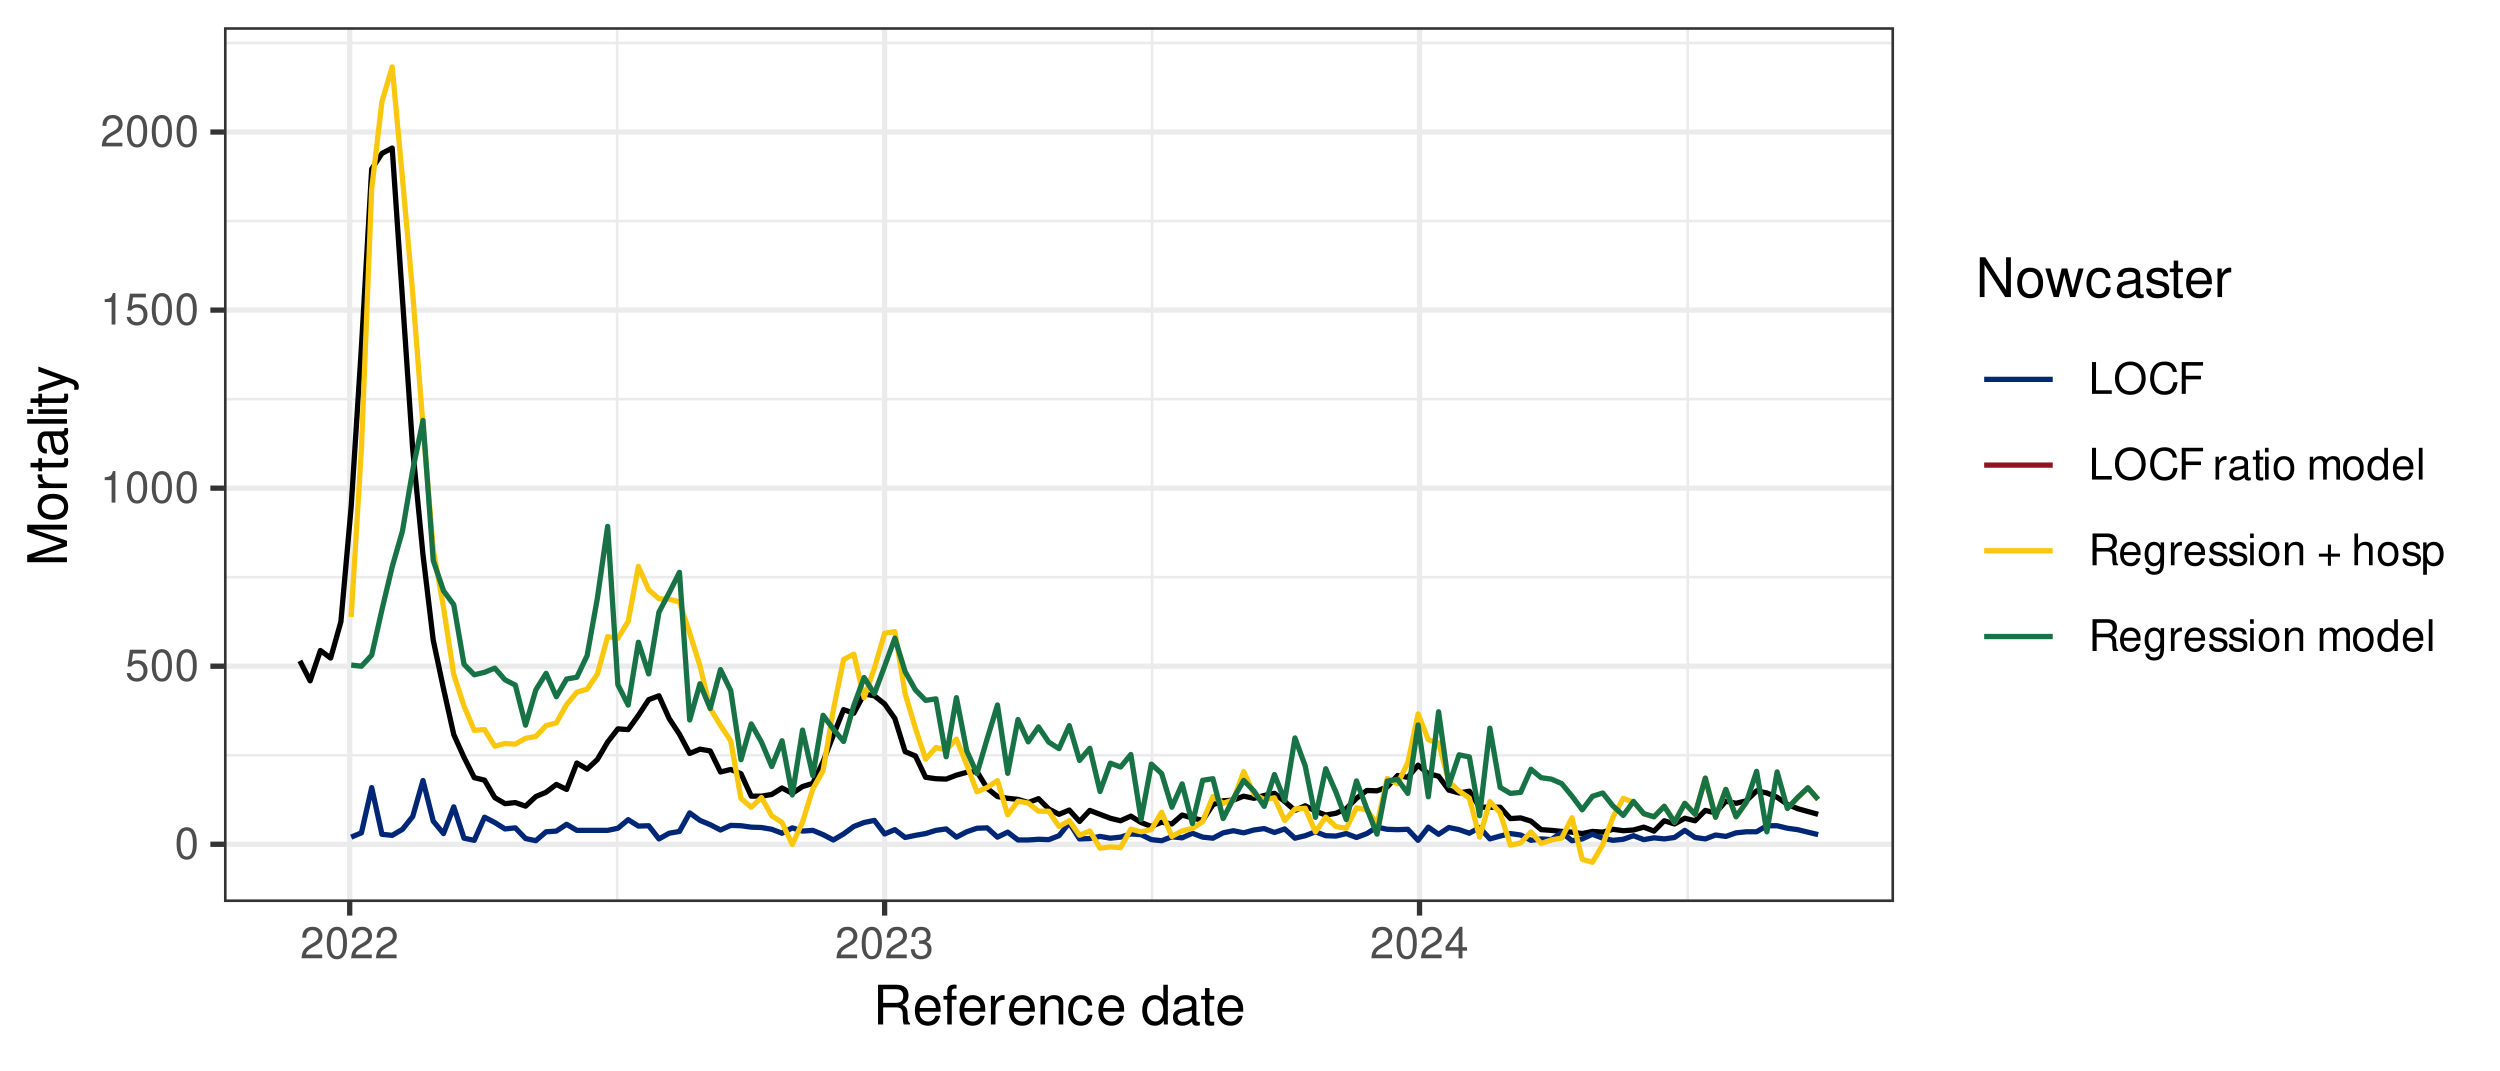 <?xml version="1.0" encoding="UTF-8"?>
<svg xmlns="http://www.w3.org/2000/svg" xmlns:xlink="http://www.w3.org/1999/xlink" width="504" height="216" viewBox="0 0 504 216">
<defs>
<g>
<g id="glyph-0-0">
<path d="M 2.422 -6.359 C 1.844 -6.359 1.312 -6.094 0.984 -5.672 C 0.578 -5.109 0.375 -4.25 0.375 -3.078 C 0.375 -0.938 1.078 0.203 2.422 0.203 C 3.734 0.203 4.453 -0.938 4.453 -3.031 C 4.453 -4.25 4.266 -5.078 3.859 -5.672 C 3.531 -6.109 3.016 -6.359 2.422 -6.359 Z M 2.422 -5.672 C 3.25 -5.672 3.672 -4.828 3.672 -3.094 C 3.672 -1.281 3.266 -0.438 2.406 -0.438 C 1.578 -0.438 1.172 -1.312 1.172 -3.062 C 1.172 -4.828 1.578 -5.672 2.422 -5.672 Z M 2.422 -5.672 "/>
</g>
<g id="glyph-0-1">
<path d="M 4.188 -6.234 L 0.969 -6.234 L 0.5 -2.844 L 1.219 -2.844 C 1.578 -3.266 1.875 -3.422 2.359 -3.422 C 3.203 -3.422 3.719 -2.844 3.719 -1.922 C 3.719 -1.031 3.203 -0.484 2.359 -0.484 C 1.688 -0.484 1.266 -0.828 1.078 -1.531 L 0.312 -1.531 C 0.406 -1.016 0.5 -0.781 0.688 -0.547 C 1.031 -0.078 1.672 0.203 2.375 0.203 C 3.641 0.203 4.516 -0.719 4.516 -2.031 C 4.516 -3.266 3.688 -4.109 2.5 -4.109 C 2.062 -4.109 1.703 -4 1.344 -3.734 L 1.594 -5.469 L 4.188 -5.469 Z M 4.188 -6.234 "/>
</g>
<g id="glyph-0-2">
<path d="M 2.281 -4.531 L 2.281 0 L 3.047 0 L 3.047 -6.359 L 2.547 -6.359 C 2.266 -5.391 2.094 -5.25 0.891 -5.094 L 0.891 -4.531 Z M 2.281 -4.531 "/>
</g>
<g id="glyph-0-3">
<path d="M 4.453 -0.766 L 1.172 -0.766 C 1.25 -1.297 1.531 -1.625 2.297 -2.094 L 3.172 -2.594 C 4.047 -3.062 4.5 -3.719 4.5 -4.5 C 4.5 -5.031 4.281 -5.531 3.922 -5.875 C 3.547 -6.203 3.094 -6.359 2.5 -6.359 C 1.703 -6.359 1.125 -6.078 0.781 -5.531 C 0.547 -5.203 0.453 -4.797 0.438 -4.156 L 1.219 -4.156 C 1.234 -4.594 1.297 -4.844 1.406 -5.062 C 1.594 -5.438 2 -5.688 2.469 -5.688 C 3.172 -5.688 3.703 -5.172 3.703 -4.484 C 3.703 -3.969 3.406 -3.531 2.859 -3.219 L 2.047 -2.75 C 0.75 -2 0.375 -1.406 0.297 -0.016 L 4.453 -0.016 Z M 4.453 -0.766 "/>
</g>
<g id="glyph-0-4">
<path d="M 1.938 -2.922 L 2.359 -2.922 C 3.203 -2.922 3.656 -2.531 3.656 -1.766 C 3.656 -0.969 3.172 -0.484 2.375 -0.484 C 1.516 -0.484 1.109 -0.922 1.062 -1.844 L 0.281 -1.844 C 0.312 -1.344 0.406 -1 0.547 -0.719 C 0.875 -0.109 1.484 0.203 2.344 0.203 C 3.625 0.203 4.453 -0.578 4.453 -1.781 C 4.453 -2.594 4.141 -3.031 3.391 -3.297 C 3.969 -3.531 4.266 -3.969 4.266 -4.609 C 4.266 -5.703 3.547 -6.359 2.359 -6.359 C 1.109 -6.359 0.438 -5.656 0.406 -4.312 L 1.188 -4.312 C 1.203 -4.703 1.234 -4.922 1.328 -5.109 C 1.5 -5.469 1.891 -5.688 2.375 -5.688 C 3.062 -5.688 3.469 -5.266 3.469 -4.578 C 3.469 -4.141 3.312 -3.859 2.969 -3.719 C 2.766 -3.625 2.484 -3.594 1.938 -3.578 Z M 1.938 -2.922 "/>
</g>
<g id="glyph-0-5">
<path d="M 2.875 -1.547 L 2.875 0 L 3.656 0 L 3.656 -1.547 L 4.578 -1.547 L 4.578 -2.234 L 3.656 -2.234 L 3.656 -6.359 L 3.078 -6.359 L 0.25 -2.359 L 0.25 -1.547 Z M 2.875 -2.234 L 0.922 -2.234 L 2.875 -5.047 Z M 2.875 -2.234 "/>
</g>
<g id="glyph-0-6">
<path d="M 1.516 -6.406 L 0.703 -6.406 L 0.703 0 L 4.688 0 L 4.688 -0.719 L 1.516 -0.719 Z M 1.516 -6.406 "/>
</g>
<g id="glyph-0-7">
<path d="M 3.422 -6.516 C 1.578 -6.516 0.328 -5.156 0.328 -3.156 C 0.328 -1.141 1.578 0.203 3.438 0.203 C 4.219 0.203 4.906 -0.031 5.422 -0.469 C 6.109 -1.062 6.531 -2.062 6.531 -3.109 C 6.531 -5.172 5.297 -6.516 3.422 -6.516 Z M 3.422 -5.797 C 4.812 -5.797 5.703 -4.75 5.703 -3.125 C 5.703 -1.578 4.781 -0.516 3.438 -0.516 C 2.062 -0.516 1.156 -1.578 1.156 -3.156 C 1.156 -4.734 2.062 -5.797 3.422 -5.797 Z M 3.422 -5.797 "/>
</g>
<g id="glyph-0-8">
<path d="M 5.828 -4.422 C 5.562 -5.828 4.766 -6.516 3.359 -6.516 C 2.484 -6.516 1.797 -6.25 1.312 -5.719 C 0.734 -5.078 0.422 -4.172 0.422 -3.125 C 0.422 -2.078 0.75 -1.172 1.344 -0.547 C 1.844 -0.031 2.484 0.203 3.312 0.203 C 4.875 0.203 5.766 -0.641 5.953 -2.344 L 5.109 -2.344 C 5.047 -1.906 4.953 -1.594 4.828 -1.344 C 4.562 -0.812 4.016 -0.516 3.328 -0.516 C 2.047 -0.516 1.234 -1.547 1.234 -3.141 C 1.234 -4.781 2 -5.797 3.25 -5.797 C 3.781 -5.797 4.25 -5.641 4.516 -5.391 C 4.766 -5.172 4.891 -4.906 4.984 -4.422 Z M 5.828 -4.422 "/>
</g>
<g id="glyph-0-9">
<path d="M 1.609 -2.922 L 4.672 -2.922 L 4.672 -3.641 L 1.609 -3.641 L 1.609 -5.688 L 5.094 -5.688 L 5.094 -6.406 L 0.797 -6.406 L 0.797 0 L 1.609 0 Z M 1.609 -2.922 "/>
</g>
<g id="glyph-0-10">
</g>
<g id="glyph-0-11">
<path d="M 0.609 -4.609 L 0.609 0 L 1.344 0 L 1.344 -2.391 C 1.359 -3.5 1.812 -4 2.828 -3.969 L 2.828 -4.719 C 2.703 -4.734 2.625 -4.734 2.547 -4.734 C 2.062 -4.734 1.703 -4.453 1.281 -3.781 L 1.281 -4.609 Z M 0.609 -4.609 "/>
</g>
<g id="glyph-0-12">
<path d="M 4.703 -0.438 C 4.625 -0.406 4.594 -0.406 4.547 -0.406 C 4.297 -0.406 4.156 -0.547 4.156 -0.781 L 4.156 -3.484 C 4.156 -4.297 3.547 -4.734 2.422 -4.734 C 1.734 -4.734 1.203 -4.547 0.891 -4.203 C 0.672 -3.969 0.594 -3.703 0.578 -3.25 L 1.312 -3.25 C 1.375 -3.812 1.703 -4.062 2.391 -4.062 C 3.062 -4.062 3.422 -3.812 3.422 -3.375 L 3.422 -3.188 C 3.406 -2.875 3.25 -2.75 2.656 -2.672 C 1.625 -2.547 1.453 -2.5 1.172 -2.391 C 0.641 -2.156 0.375 -1.766 0.375 -1.156 C 0.375 -0.328 0.953 0.203 1.875 0.203 C 2.469 0.203 2.922 0 3.453 -0.469 C 3.5 0 3.734 0.203 4.203 0.203 C 4.359 0.203 4.453 0.188 4.703 0.125 Z M 3.422 -1.453 C 3.422 -1.203 3.359 -1.062 3.125 -0.859 C 2.828 -0.578 2.469 -0.438 2.047 -0.438 C 1.469 -0.438 1.141 -0.719 1.141 -1.172 C 1.141 -1.656 1.453 -1.906 2.25 -2.016 C 3.031 -2.125 3.172 -2.156 3.422 -2.281 Z M 3.422 -1.453 "/>
</g>
<g id="glyph-0-13">
<path d="M 2.234 -4.609 L 1.484 -4.609 L 1.484 -5.875 L 0.75 -5.875 L 0.75 -4.609 L 0.125 -4.609 L 0.125 -4.016 L 0.75 -4.016 L 0.75 -0.531 C 0.75 -0.047 1.062 0.203 1.641 0.203 C 1.828 0.203 1.984 0.188 2.234 0.141 L 2.234 -0.469 C 2.125 -0.453 2.031 -0.438 1.875 -0.438 C 1.562 -0.438 1.484 -0.531 1.484 -0.859 L 1.484 -4.016 L 2.234 -4.016 Z M 2.234 -4.609 "/>
</g>
<g id="glyph-0-14">
<path d="M 1.312 -4.609 L 0.594 -4.609 L 0.594 0 L 1.312 0 Z M 1.312 -6.406 L 0.578 -6.406 L 0.578 -5.484 L 1.312 -5.484 Z M 1.312 -6.406 "/>
</g>
<g id="glyph-0-15">
<path d="M 2.391 -4.734 C 1.094 -4.734 0.312 -3.812 0.312 -2.266 C 0.312 -0.719 1.094 0.203 2.406 0.203 C 3.703 0.203 4.484 -0.719 4.484 -2.234 C 4.484 -3.828 3.734 -4.734 2.391 -4.734 Z M 2.406 -4.062 C 3.234 -4.062 3.719 -3.391 3.719 -2.25 C 3.719 -1.156 3.203 -0.469 2.406 -0.469 C 1.578 -0.469 1.078 -1.156 1.078 -2.266 C 1.078 -3.391 1.578 -4.062 2.406 -4.062 Z M 2.406 -4.062 "/>
</g>
<g id="glyph-0-16">
<path d="M 0.609 -4.609 L 0.609 0 L 1.359 0 L 1.359 -2.891 C 1.359 -3.562 1.844 -4.094 2.438 -4.094 C 2.984 -4.094 3.297 -3.766 3.297 -3.172 L 3.297 0 L 4.031 0 L 4.031 -2.891 C 4.031 -3.562 4.516 -4.094 5.109 -4.094 C 5.641 -4.094 5.969 -3.75 5.969 -3.172 L 5.969 0 L 6.703 0 L 6.703 -3.453 C 6.703 -4.281 6.234 -4.734 5.359 -4.734 C 4.75 -4.734 4.375 -4.562 3.953 -4.031 C 3.672 -4.531 3.312 -4.734 2.703 -4.734 C 2.094 -4.734 1.688 -4.516 1.297 -3.953 L 1.297 -4.609 Z M 0.609 -4.609 "/>
</g>
<g id="glyph-0-17">
<path d="M 4.359 -6.406 L 3.625 -6.406 L 3.625 -4.031 C 3.312 -4.5 2.828 -4.734 2.203 -4.734 C 1.016 -4.734 0.234 -3.781 0.234 -2.312 C 0.234 -0.75 0.984 0.203 2.234 0.203 C 2.875 0.203 3.312 -0.031 3.703 -0.609 L 3.703 0 L 4.359 0 Z M 2.328 -4.062 C 3.125 -4.062 3.625 -3.359 3.625 -2.25 C 3.625 -1.188 3.109 -0.484 2.344 -0.484 C 1.531 -0.484 1 -1.203 1 -2.266 C 1 -3.344 1.531 -4.062 2.328 -4.062 Z M 2.328 -4.062 "/>
</g>
<g id="glyph-0-18">
<path d="M 4.516 -2.062 C 4.516 -2.766 4.453 -3.188 4.328 -3.531 C 4.031 -4.281 3.328 -4.734 2.469 -4.734 C 1.172 -4.734 0.359 -3.766 0.359 -2.25 C 0.359 -0.719 1.141 0.203 2.453 0.203 C 3.5 0.203 4.234 -0.391 4.422 -1.406 L 3.672 -1.406 C 3.469 -0.797 3.062 -0.469 2.469 -0.469 C 2 -0.469 1.609 -0.688 1.359 -1.078 C 1.188 -1.344 1.125 -1.594 1.125 -2.062 Z M 1.141 -2.656 C 1.203 -3.516 1.719 -4.062 2.453 -4.062 C 3.203 -4.062 3.719 -3.484 3.719 -2.656 Z M 1.141 -2.656 "/>
</g>
<g id="glyph-0-19">
<path d="M 1.344 -6.406 L 0.594 -6.406 L 0.594 0 L 1.344 0 Z M 1.344 -6.406 "/>
</g>
<g id="glyph-0-20">
<path d="M 1.641 -2.766 L 3.75 -2.766 C 4.484 -2.766 4.797 -2.406 4.797 -1.625 L 4.797 -1.047 C 4.797 -0.656 4.859 -0.266 4.984 0 L 5.969 0 L 5.969 -0.203 C 5.672 -0.406 5.609 -0.641 5.594 -1.5 C 5.578 -2.547 5.406 -2.875 4.719 -3.172 C 5.438 -3.531 5.734 -3.953 5.734 -4.703 C 5.734 -5.812 5.047 -6.406 3.781 -6.406 L 0.812 -6.406 L 0.812 0 L 1.641 0 Z M 1.641 -3.484 L 1.641 -5.688 L 3.609 -5.688 C 4.078 -5.688 4.344 -5.625 4.547 -5.438 C 4.766 -5.266 4.875 -4.969 4.875 -4.594 C 4.875 -3.828 4.484 -3.484 3.609 -3.484 Z M 1.641 -3.484 "/>
</g>
<g id="glyph-0-21">
<path d="M 3.547 -4.609 L 3.547 -3.938 C 3.188 -4.5 2.781 -4.734 2.203 -4.734 C 1.078 -4.734 0.312 -3.703 0.312 -2.219 C 0.312 -1.453 0.5 -0.891 0.891 -0.422 C 1.234 -0.016 1.672 0.203 2.141 0.203 C 2.703 0.203 3.094 -0.047 3.484 -0.625 L 3.484 -0.391 C 3.484 0.844 3.141 1.297 2.219 1.297 C 1.594 1.297 1.281 1.062 1.203 0.531 L 0.453 0.531 C 0.531 1.375 1.203 1.922 2.203 1.922 C 2.891 1.922 3.453 1.703 3.75 1.328 C 4.094 0.891 4.234 0.328 4.234 -0.75 L 4.234 -4.609 Z M 2.266 -4.062 C 3.047 -4.062 3.484 -3.406 3.484 -2.25 C 3.484 -1.125 3.031 -0.469 2.266 -0.469 C 1.516 -0.469 1.078 -1.141 1.078 -2.266 C 1.078 -3.391 1.516 -4.062 2.266 -4.062 Z M 2.266 -4.062 "/>
</g>
<g id="glyph-0-22">
<path d="M 3.859 -3.328 C 3.844 -4.234 3.25 -4.734 2.188 -4.734 C 1.109 -4.734 0.406 -4.188 0.406 -3.328 C 0.406 -2.609 0.781 -2.266 1.875 -2 L 2.562 -1.844 C 3.062 -1.719 3.266 -1.531 3.266 -1.203 C 3.266 -0.766 2.844 -0.469 2.203 -0.469 C 1.797 -0.469 1.469 -0.594 1.281 -0.781 C 1.172 -0.922 1.125 -1.047 1.078 -1.375 L 0.297 -1.375 C 0.328 -0.312 0.938 0.203 2.141 0.203 C 3.297 0.203 4.031 -0.375 4.031 -1.266 C 4.031 -1.938 3.656 -2.328 2.734 -2.547 L 2.031 -2.703 C 1.438 -2.844 1.172 -3.047 1.172 -3.375 C 1.172 -3.797 1.562 -4.062 2.156 -4.062 C 2.75 -4.062 3.062 -3.812 3.078 -3.328 Z M 3.859 -3.328 "/>
</g>
<g id="glyph-0-23">
<path d="M 0.609 -4.609 L 0.609 0 L 1.359 0 L 1.359 -2.547 C 1.359 -3.484 1.844 -4.094 2.609 -4.094 C 3.188 -4.094 3.547 -3.75 3.547 -3.188 L 3.547 0 L 4.281 0 L 4.281 -3.484 C 4.281 -4.25 3.719 -4.734 2.828 -4.734 C 2.141 -4.734 1.703 -4.484 1.297 -3.828 L 1.297 -4.609 Z M 0.609 -4.609 "/>
</g>
<g id="glyph-0-24">
<path d="M 4.703 -2.344 L 2.875 -2.344 L 2.875 -4.172 L 2.266 -4.172 L 2.266 -2.344 L 0.438 -2.344 L 0.438 -1.734 L 2.266 -1.734 L 2.266 0.094 L 2.875 0.094 L 2.875 -1.734 L 4.703 -1.734 Z M 4.703 -2.344 "/>
</g>
<g id="glyph-0-25">
<path d="M 0.609 -6.406 L 0.609 0 L 1.344 0 L 1.344 -2.547 C 1.344 -3.484 1.844 -4.094 2.594 -4.094 C 2.844 -4.094 3.062 -4.031 3.25 -3.891 C 3.453 -3.734 3.547 -3.516 3.547 -3.188 L 3.547 0 L 4.281 0 L 4.281 -3.484 C 4.281 -4.25 3.719 -4.734 2.828 -4.734 C 2.172 -4.734 1.781 -4.547 1.344 -3.969 L 1.344 -6.406 Z M 0.609 -6.406 "/>
</g>
<g id="glyph-0-26">
<path d="M 0.469 1.922 L 1.219 1.922 L 1.219 -0.484 C 1.594 -0.016 2.031 0.203 2.625 0.203 C 3.828 0.203 4.594 -0.75 4.594 -2.219 C 4.594 -3.781 3.844 -4.734 2.625 -4.734 C 2 -4.734 1.5 -4.453 1.156 -3.922 L 1.156 -4.609 L 0.469 -4.609 Z M 2.5 -4.062 C 3.312 -4.062 3.828 -3.344 3.828 -2.25 C 3.828 -1.203 3.297 -0.484 2.5 -0.484 C 1.719 -0.484 1.219 -1.188 1.219 -2.266 C 1.219 -3.359 1.719 -4.062 2.5 -4.062 Z M 2.5 -4.062 "/>
</g>
<g id="glyph-1-0">
<path d="M 2.047 -3.453 L 4.688 -3.453 C 5.594 -3.453 6 -3.016 6 -2.031 L 6 -1.312 C 6 -0.812 6.078 -0.328 6.219 0 L 7.469 0 L 7.469 -0.25 C 7.078 -0.516 7 -0.797 6.984 -1.875 C 6.969 -3.188 6.766 -3.594 5.891 -3.953 C 6.797 -4.406 7.156 -4.953 7.156 -5.875 C 7.156 -7.266 6.297 -8.016 4.719 -8.016 L 1.016 -8.016 L 1.016 0 L 2.047 0 Z M 2.047 -4.359 L 2.047 -7.109 L 4.516 -7.109 C 5.094 -7.109 5.422 -7.031 5.672 -6.812 C 5.953 -6.578 6.094 -6.219 6.094 -5.734 C 6.094 -4.781 5.609 -4.359 4.516 -4.359 Z M 2.047 -4.359 "/>
</g>
<g id="glyph-1-1">
<path d="M 5.641 -2.578 C 5.641 -3.453 5.578 -3.984 5.406 -4.406 C 5.031 -5.359 4.156 -5.922 3.078 -5.922 C 1.469 -5.922 0.438 -4.703 0.438 -2.812 C 0.438 -0.906 1.438 0.25 3.062 0.25 C 4.375 0.25 5.297 -0.5 5.516 -1.75 L 4.594 -1.75 C 4.344 -0.984 3.828 -0.594 3.094 -0.594 C 2.516 -0.594 2.016 -0.859 1.703 -1.344 C 1.484 -1.672 1.406 -2 1.391 -2.578 Z M 1.422 -3.328 C 1.5 -4.391 2.141 -5.078 3.062 -5.078 C 4 -5.078 4.656 -4.359 4.656 -3.328 Z M 1.422 -3.328 "/>
</g>
<g id="glyph-1-2">
<path d="M 2.844 -5.766 L 1.875 -5.766 L 1.875 -6.672 C 1.875 -7.047 2.094 -7.25 2.516 -7.25 C 2.594 -7.25 2.625 -7.25 2.844 -7.234 L 2.844 -8 C 2.625 -8.047 2.516 -8.047 2.328 -8.047 C 1.469 -8.047 0.969 -7.562 0.969 -6.75 L 0.969 -5.766 L 0.203 -5.766 L 0.203 -5.016 L 0.969 -5.016 L 0.969 0 L 1.875 0 L 1.875 -5.016 L 2.844 -5.016 Z M 2.844 -5.766 "/>
</g>
<g id="glyph-1-3">
<path d="M 0.766 -5.766 L 0.766 0 L 1.688 0 L 1.688 -2.984 C 1.688 -4.375 2.266 -5 3.531 -4.969 L 3.531 -5.891 C 3.375 -5.922 3.281 -5.922 3.172 -5.922 C 2.578 -5.922 2.141 -5.578 1.609 -4.719 L 1.609 -5.766 Z M 0.766 -5.766 "/>
</g>
<g id="glyph-1-4">
<path d="M 0.766 -5.766 L 0.766 0 L 1.688 0 L 1.688 -3.172 C 1.688 -4.359 2.312 -5.125 3.25 -5.125 C 3.984 -5.125 4.438 -4.688 4.438 -4 L 4.438 0 L 5.359 0 L 5.359 -4.359 C 5.359 -5.312 4.641 -5.922 3.531 -5.922 C 2.672 -5.922 2.125 -5.594 1.609 -4.797 L 1.609 -5.766 Z M 0.766 -5.766 "/>
</g>
<g id="glyph-1-5">
<path d="M 5.188 -3.828 C 5.141 -4.391 5.016 -4.75 4.797 -5.078 C 4.406 -5.609 3.703 -5.922 2.906 -5.922 C 1.344 -5.922 0.344 -4.703 0.344 -2.781 C 0.344 -0.922 1.328 0.25 2.891 0.25 C 4.266 0.25 5.141 -0.578 5.25 -1.984 L 4.328 -1.984 C 4.172 -1.062 3.703 -0.594 2.922 -0.594 C 1.906 -0.594 1.297 -1.422 1.297 -2.781 C 1.297 -4.219 1.891 -5.078 2.891 -5.078 C 3.656 -5.078 4.141 -4.625 4.25 -3.828 Z M 5.188 -3.828 "/>
</g>
<g id="glyph-1-6">
</g>
<g id="glyph-1-7">
<path d="M 5.438 -8.016 L 4.531 -8.016 L 4.531 -5.031 C 4.141 -5.625 3.531 -5.922 2.766 -5.922 C 1.266 -5.922 0.281 -4.734 0.281 -2.891 C 0.281 -0.953 1.234 0.25 2.797 0.25 C 3.594 0.25 4.141 -0.047 4.625 -0.766 L 4.625 0 L 5.438 0 Z M 2.922 -5.078 C 3.906 -5.078 4.531 -4.203 4.531 -2.812 C 4.531 -1.484 3.891 -0.609 2.922 -0.609 C 1.906 -0.609 1.25 -1.5 1.25 -2.844 C 1.25 -4.188 1.906 -5.078 2.922 -5.078 Z M 2.922 -5.078 "/>
</g>
<g id="glyph-1-8">
<path d="M 5.891 -0.531 C 5.781 -0.516 5.734 -0.516 5.688 -0.516 C 5.375 -0.516 5.188 -0.688 5.188 -0.969 L 5.188 -4.359 C 5.188 -5.375 4.438 -5.922 3.031 -5.922 C 2.172 -5.922 1.5 -5.688 1.109 -5.266 C 0.844 -4.969 0.734 -4.625 0.719 -4.062 L 1.641 -4.062 C 1.719 -4.766 2.141 -5.078 2.984 -5.078 C 3.828 -5.078 4.281 -4.781 4.281 -4.219 L 4.281 -3.984 C 4.266 -3.594 4.062 -3.438 3.328 -3.344 C 2.031 -3.172 1.828 -3.141 1.469 -2.984 C 0.797 -2.703 0.469 -2.203 0.469 -1.453 C 0.469 -0.406 1.188 0.25 2.359 0.25 C 3.078 0.25 3.656 0 4.312 -0.594 C 4.375 0 4.656 0.25 5.266 0.25 C 5.453 0.25 5.578 0.234 5.891 0.156 Z M 4.281 -1.812 C 4.281 -1.5 4.188 -1.312 3.922 -1.062 C 3.547 -0.719 3.094 -0.547 2.547 -0.547 C 1.844 -0.547 1.422 -0.891 1.422 -1.469 C 1.422 -2.078 1.812 -2.391 2.812 -2.531 C 3.781 -2.656 3.969 -2.703 4.281 -2.844 Z M 4.281 -1.812 "/>
</g>
<g id="glyph-1-9">
<path d="M 2.797 -5.766 L 1.844 -5.766 L 1.844 -7.344 L 0.938 -7.344 L 0.938 -5.766 L 0.156 -5.766 L 0.156 -5.016 L 0.938 -5.016 L 0.938 -0.656 C 0.938 -0.062 1.328 0.25 2.047 0.25 C 2.281 0.25 2.484 0.234 2.797 0.172 L 2.797 -0.594 C 2.656 -0.562 2.547 -0.547 2.359 -0.547 C 1.953 -0.547 1.844 -0.656 1.844 -1.062 L 1.844 -5.016 L 2.797 -5.016 Z M 2.797 -5.766 "/>
</g>
<g id="glyph-1-10">
<path d="M 7.109 -8.016 L 6.141 -8.016 L 6.141 -1.469 L 1.953 -8.016 L 0.844 -8.016 L 0.844 0 L 1.797 0 L 1.797 -6.5 L 5.953 0 L 7.109 0 Z M 7.109 -8.016 "/>
</g>
<g id="glyph-1-11">
<path d="M 2.984 -5.922 C 1.359 -5.922 0.391 -4.781 0.391 -2.844 C 0.391 -0.891 1.359 0.25 3 0.25 C 4.625 0.25 5.609 -0.906 5.609 -2.797 C 5.609 -4.797 4.656 -5.922 2.984 -5.922 Z M 3 -5.078 C 4.031 -5.078 4.656 -4.234 4.656 -2.812 C 4.656 -1.438 4.016 -0.594 3 -0.594 C 1.984 -0.594 1.359 -1.438 1.359 -2.844 C 1.359 -4.234 1.984 -5.078 3 -5.078 Z M 3 -5.078 "/>
</g>
<g id="glyph-1-12">
<path d="M 6.094 0 L 7.781 -5.766 L 6.75 -5.766 L 5.609 -1.281 L 4.484 -5.766 L 3.359 -5.766 L 2.25 -1.281 L 1.078 -5.766 L 0.062 -5.766 L 1.734 0 L 2.766 0 L 3.891 -4.516 L 5.047 0 Z M 6.094 0 "/>
</g>
<g id="glyph-1-13">
<path d="M 4.812 -4.156 C 4.812 -5.297 4.062 -5.922 2.734 -5.922 C 1.391 -5.922 0.516 -5.234 0.516 -4.172 C 0.516 -3.266 0.984 -2.844 2.344 -2.516 L 3.203 -2.297 C 3.844 -2.141 4.094 -1.906 4.094 -1.5 C 4.094 -0.953 3.547 -0.594 2.75 -0.594 C 2.25 -0.594 1.844 -0.734 1.609 -0.984 C 1.469 -1.141 1.391 -1.312 1.344 -1.719 L 0.375 -1.719 C 0.422 -0.391 1.172 0.25 2.672 0.25 C 4.125 0.25 5.047 -0.469 5.047 -1.578 C 5.047 -2.438 4.562 -2.906 3.422 -3.172 L 2.547 -3.391 C 1.797 -3.562 1.469 -3.812 1.469 -4.219 C 1.469 -4.75 1.953 -5.078 2.688 -5.078 C 3.438 -5.078 3.828 -4.766 3.844 -4.156 Z M 4.812 -4.156 "/>
</g>
<g id="glyph-2-0">
<path d="M 0 -5.141 L -6.719 -7.406 L 0 -7.406 L 0 -8.375 L -8.016 -8.375 L -8.016 -6.953 L -1.031 -4.625 L -8.016 -2.25 L -8.016 -0.828 L 0 -0.828 L 0 -1.797 L -6.719 -1.797 L 0 -4.062 Z M 0 -5.141 "/>
</g>
<g id="glyph-2-1">
<path d="M -5.922 -2.984 C -5.922 -1.359 -4.781 -0.391 -2.844 -0.391 C -0.891 -0.391 0.25 -1.359 0.25 -3 C 0.25 -4.625 -0.906 -5.609 -2.797 -5.609 C -4.797 -5.609 -5.922 -4.656 -5.922 -2.984 Z M -5.078 -3 C -5.078 -4.031 -4.234 -4.656 -2.812 -4.656 C -1.438 -4.656 -0.594 -4.016 -0.594 -3 C -0.594 -1.984 -1.438 -1.359 -2.844 -1.359 C -4.234 -1.359 -5.078 -1.984 -5.078 -3 Z M -5.078 -3 "/>
</g>
<g id="glyph-2-2">
<path d="M -5.766 -0.766 L 0 -0.766 L 0 -1.688 L -2.984 -1.688 C -4.375 -1.688 -5 -2.266 -4.969 -3.531 L -5.891 -3.531 C -5.922 -3.375 -5.922 -3.281 -5.922 -3.172 C -5.922 -2.578 -5.578 -2.141 -4.719 -1.609 L -5.766 -1.609 Z M -5.766 -0.766 "/>
</g>
<g id="glyph-2-3">
<path d="M -5.766 -2.797 L -5.766 -1.844 L -7.344 -1.844 L -7.344 -0.938 L -5.766 -0.938 L -5.766 -0.156 L -5.016 -0.156 L -5.016 -0.938 L -0.656 -0.938 C -0.062 -0.938 0.25 -1.328 0.25 -2.047 C 0.25 -2.281 0.234 -2.484 0.172 -2.797 L -0.594 -2.797 C -0.562 -2.656 -0.547 -2.547 -0.547 -2.359 C -0.547 -1.953 -0.656 -1.844 -1.062 -1.844 L -5.016 -1.844 L -5.016 -2.797 Z M -5.766 -2.797 "/>
</g>
<g id="glyph-2-4">
<path d="M -0.531 -5.891 C -0.516 -5.781 -0.516 -5.734 -0.516 -5.688 C -0.516 -5.375 -0.688 -5.188 -0.969 -5.188 L -4.359 -5.188 C -5.375 -5.188 -5.922 -4.438 -5.922 -3.031 C -5.922 -2.172 -5.688 -1.5 -5.266 -1.109 C -4.969 -0.844 -4.625 -0.734 -4.062 -0.719 L -4.062 -1.641 C -4.766 -1.719 -5.078 -2.141 -5.078 -2.984 C -5.078 -3.828 -4.781 -4.281 -4.219 -4.281 L -3.984 -4.281 C -3.594 -4.266 -3.438 -4.062 -3.344 -3.328 C -3.172 -2.031 -3.141 -1.828 -2.984 -1.469 C -2.703 -0.797 -2.203 -0.469 -1.453 -0.469 C -0.406 -0.469 0.25 -1.188 0.25 -2.359 C 0.25 -3.078 0 -3.656 -0.594 -4.312 C 0 -4.375 0.25 -4.656 0.25 -5.266 C 0.25 -5.453 0.234 -5.578 0.156 -5.891 Z M -1.812 -4.281 C -1.5 -4.281 -1.312 -4.188 -1.062 -3.922 C -0.719 -3.547 -0.547 -3.094 -0.547 -2.547 C -0.547 -1.844 -0.891 -1.422 -1.469 -1.422 C -2.078 -1.422 -2.391 -1.812 -2.531 -2.812 C -2.656 -3.781 -2.703 -3.969 -2.844 -4.281 Z M -1.812 -4.281 "/>
</g>
<g id="glyph-2-5">
<path d="M -8.016 -1.672 L -8.016 -0.75 L 0 -0.75 L 0 -1.672 Z M -8.016 -1.672 "/>
</g>
<g id="glyph-2-6">
<path d="M -5.766 -1.656 L -5.766 -0.734 L 0 -0.734 L 0 -1.656 Z M -8.016 -1.656 L -8.016 -0.719 L -6.859 -0.719 L -6.859 -1.656 Z M -8.016 -1.656 "/>
</g>
<g id="glyph-2-7">
<path d="M -5.766 -4.266 L -1.281 -2.672 L -5.766 -1.203 L -5.766 -0.219 L 0.016 -2.172 L 0.938 -1.812 C 1.344 -1.656 1.5 -1.469 1.5 -1.078 C 1.5 -0.922 1.469 -0.797 1.438 -0.594 L 2.25 -0.594 C 2.359 -0.781 2.391 -0.969 2.391 -1.203 C 2.391 -1.5 2.297 -1.828 2.125 -2.062 C 1.906 -2.359 1.672 -2.516 1.203 -2.688 L -5.766 -5.266 Z M -5.766 -4.266 "/>
</g>
</g>
<clipPath id="clip-0">
<path clip-rule="nonzero" d="M 45.152 5.48 L 381.844 5.48 L 381.844 181.852 L 45.152 181.852 Z M 45.152 5.48 "/>
</clipPath>
<clipPath id="clip-1">
<path clip-rule="nonzero" d="M 45.152 151 L 381.844 151 L 381.844 153 L 45.152 153 Z M 45.152 151 "/>
</clipPath>
<clipPath id="clip-2">
<path clip-rule="nonzero" d="M 45.152 116 L 381.844 116 L 381.844 117 L 45.152 117 Z M 45.152 116 "/>
</clipPath>
<clipPath id="clip-3">
<path clip-rule="nonzero" d="M 45.152 80 L 381.844 80 L 381.844 81 L 45.152 81 Z M 45.152 80 "/>
</clipPath>
<clipPath id="clip-4">
<path clip-rule="nonzero" d="M 45.152 44 L 381.844 44 L 381.844 45 L 45.152 45 Z M 45.152 44 "/>
</clipPath>
<clipPath id="clip-5">
<path clip-rule="nonzero" d="M 45.152 8 L 381.844 8 L 381.844 9 L 45.152 9 Z M 45.152 8 "/>
</clipPath>
<clipPath id="clip-6">
<path clip-rule="nonzero" d="M 124 5.48 L 125 5.48 L 125 181.852 L 124 181.852 Z M 124 5.48 "/>
</clipPath>
<clipPath id="clip-7">
<path clip-rule="nonzero" d="M 231 5.48 L 233 5.48 L 233 181.852 L 231 181.852 Z M 231 5.48 "/>
</clipPath>
<clipPath id="clip-8">
<path clip-rule="nonzero" d="M 339 5.48 L 341 5.48 L 341 181.852 L 339 181.852 Z M 339 5.48 "/>
</clipPath>
<clipPath id="clip-9">
<path clip-rule="nonzero" d="M 45.152 169 L 381.844 169 L 381.844 171 L 45.152 171 Z M 45.152 169 "/>
</clipPath>
<clipPath id="clip-10">
<path clip-rule="nonzero" d="M 45.152 133 L 381.844 133 L 381.844 135 L 45.152 135 Z M 45.152 133 "/>
</clipPath>
<clipPath id="clip-11">
<path clip-rule="nonzero" d="M 45.152 97 L 381.844 97 L 381.844 99 L 45.152 99 Z M 45.152 97 "/>
</clipPath>
<clipPath id="clip-12">
<path clip-rule="nonzero" d="M 45.152 61 L 381.844 61 L 381.844 64 L 45.152 64 Z M 45.152 61 "/>
</clipPath>
<clipPath id="clip-13">
<path clip-rule="nonzero" d="M 45.152 26 L 381.844 26 L 381.844 28 L 45.152 28 Z M 45.152 26 "/>
</clipPath>
<clipPath id="clip-14">
<path clip-rule="nonzero" d="M 69 5.48 L 72 5.48 L 72 181.852 L 69 181.852 Z M 69 5.48 "/>
</clipPath>
<clipPath id="clip-15">
<path clip-rule="nonzero" d="M 177 5.48 L 179 5.48 L 179 181.852 L 177 181.852 Z M 177 5.48 "/>
</clipPath>
<clipPath id="clip-16">
<path clip-rule="nonzero" d="M 285 5.48 L 287 5.48 L 287 181.852 L 285 181.852 Z M 285 5.48 "/>
</clipPath>
<clipPath id="clip-17">
<path clip-rule="nonzero" d="M 45.152 5.48 L 381.844 5.48 L 381.844 181.852 L 45.152 181.852 Z M 45.152 5.48 "/>
</clipPath>
</defs>
<rect x="-50.4" y="-21.6" width="604.8" height="259.2" fill="rgb(100%, 100%, 100%)" fill-opacity="1"/>
<rect x="-50.4" y="-21.6" width="604.8" height="259.2" fill="rgb(100%, 100%, 100%)" fill-opacity="1"/>
<path fill="none" stroke-width="1.067" stroke-linecap="round" stroke-linejoin="round" stroke="rgb(100%, 100%, 100%)" stroke-opacity="1" stroke-miterlimit="10" d="M 0 216 L 504 216 L 504 0 L 0 0 Z M 0 216 "/>
<g clip-path="url(#clip-0)">
<path fill-rule="nonzero" fill="rgb(100%, 100%, 100%)" fill-opacity="1" d="M 45.152 181.848 L 381.844 181.848 L 381.844 5.477 L 45.152 5.477 Z M 45.152 181.848 "/>
</g>
<g clip-path="url(#clip-1)">
<path fill="none" stroke-width="0.533" stroke-linecap="butt" stroke-linejoin="round" stroke="rgb(92.157%, 92.157%, 92.157%)" stroke-opacity="1" stroke-miterlimit="10" d="M 45.152 152.254 L 381.844 152.254 "/>
</g>
<g clip-path="url(#clip-2)">
<path fill="none" stroke-width="0.533" stroke-linecap="butt" stroke-linejoin="round" stroke="rgb(92.157%, 92.157%, 92.157%)" stroke-opacity="1" stroke-miterlimit="10" d="M 45.152 116.359 L 381.844 116.359 "/>
</g>
<g clip-path="url(#clip-3)">
<path fill="none" stroke-width="0.533" stroke-linecap="butt" stroke-linejoin="round" stroke="rgb(92.157%, 92.157%, 92.157%)" stroke-opacity="1" stroke-miterlimit="10" d="M 45.152 80.465 L 381.844 80.465 "/>
</g>
<g clip-path="url(#clip-4)">
<path fill="none" stroke-width="0.533" stroke-linecap="butt" stroke-linejoin="round" stroke="rgb(92.157%, 92.157%, 92.157%)" stroke-opacity="1" stroke-miterlimit="10" d="M 45.152 44.57 L 381.844 44.57 "/>
</g>
<g clip-path="url(#clip-5)">
<path fill="none" stroke-width="0.533" stroke-linecap="butt" stroke-linejoin="round" stroke="rgb(92.157%, 92.157%, 92.157%)" stroke-opacity="1" stroke-miterlimit="10" d="M 45.152 8.672 L 381.844 8.672 "/>
</g>
<g clip-path="url(#clip-6)">
<path fill="none" stroke-width="0.533" stroke-linecap="butt" stroke-linejoin="round" stroke="rgb(92.157%, 92.157%, 92.157%)" stroke-opacity="1" stroke-miterlimit="10" d="M 124.418 181.848 L 124.418 5.48 "/>
</g>
<g clip-path="url(#clip-7)">
<path fill="none" stroke-width="0.533" stroke-linecap="butt" stroke-linejoin="round" stroke="rgb(92.157%, 92.157%, 92.157%)" stroke-opacity="1" stroke-miterlimit="10" d="M 232.258 181.848 L 232.258 5.48 "/>
</g>
<g clip-path="url(#clip-8)">
<path fill="none" stroke-width="0.533" stroke-linecap="butt" stroke-linejoin="round" stroke="rgb(92.157%, 92.157%, 92.157%)" stroke-opacity="1" stroke-miterlimit="10" d="M 340.246 181.848 L 340.246 5.48 "/>
</g>
<g clip-path="url(#clip-9)">
<path fill="none" stroke-width="1.067" stroke-linecap="butt" stroke-linejoin="round" stroke="rgb(92.157%, 92.157%, 92.157%)" stroke-opacity="1" stroke-miterlimit="10" d="M 45.152 170.203 L 381.844 170.203 "/>
</g>
<g clip-path="url(#clip-10)">
<path fill="none" stroke-width="1.067" stroke-linecap="butt" stroke-linejoin="round" stroke="rgb(92.157%, 92.157%, 92.157%)" stroke-opacity="1" stroke-miterlimit="10" d="M 45.152 134.305 L 381.844 134.305 "/>
</g>
<g clip-path="url(#clip-11)">
<path fill="none" stroke-width="1.067" stroke-linecap="butt" stroke-linejoin="round" stroke="rgb(92.157%, 92.157%, 92.157%)" stroke-opacity="1" stroke-miterlimit="10" d="M 45.152 98.41 L 381.844 98.41 "/>
</g>
<g clip-path="url(#clip-12)">
<path fill="none" stroke-width="1.067" stroke-linecap="butt" stroke-linejoin="round" stroke="rgb(92.157%, 92.157%, 92.157%)" stroke-opacity="1" stroke-miterlimit="10" d="M 45.152 62.516 L 381.844 62.516 "/>
</g>
<g clip-path="url(#clip-13)">
<path fill="none" stroke-width="1.067" stroke-linecap="butt" stroke-linejoin="round" stroke="rgb(92.157%, 92.157%, 92.157%)" stroke-opacity="1" stroke-miterlimit="10" d="M 45.152 26.621 L 381.844 26.621 "/>
</g>
<g clip-path="url(#clip-14)">
<path fill="none" stroke-width="1.067" stroke-linecap="butt" stroke-linejoin="round" stroke="rgb(92.157%, 92.157%, 92.157%)" stroke-opacity="1" stroke-miterlimit="10" d="M 70.5 181.848 L 70.5 5.48 "/>
</g>
<g clip-path="url(#clip-15)">
<path fill="none" stroke-width="1.067" stroke-linecap="butt" stroke-linejoin="round" stroke="rgb(92.157%, 92.157%, 92.157%)" stroke-opacity="1" stroke-miterlimit="10" d="M 178.34 181.848 L 178.34 5.48 "/>
</g>
<g clip-path="url(#clip-16)">
<path fill="none" stroke-width="1.067" stroke-linecap="butt" stroke-linejoin="round" stroke="rgb(92.157%, 92.157%, 92.157%)" stroke-opacity="1" stroke-miterlimit="10" d="M 286.176 181.848 L 286.176 5.48 "/>
</g>
<path fill="none" stroke-width="1.067" stroke-linecap="butt" stroke-linejoin="round" stroke="rgb(0%, 0%, 0%)" stroke-opacity="1" stroke-miterlimit="10" d="M 60.453 133.23 L 62.523 137.25 L 64.59 131.148 L 66.66 132.656 L 68.727 125.332 L 70.797 102.145 L 72.863 69.98 L 74.934 34.086 L 77 30.93 L 79.066 29.852 L 81.137 60.219 L 83.203 90.586 L 85.273 111.836 L 87.34 129.066 L 89.41 138.828 L 91.477 148.09 L 93.547 152.684 L 95.613 156.777 L 97.68 157.277 L 99.75 160.797 L 101.816 162.016 L 103.887 161.801 L 105.953 162.52 L 108.023 160.582 L 110.09 159.719 L 112.16 158.141 L 114.227 159.145 L 116.293 153.832 L 118.363 155.055 L 120.43 153.117 L 122.5 149.598 L 124.566 146.941 L 126.637 147.086 L 128.703 144.215 L 130.773 141.055 L 132.84 140.266 L 134.906 144.859 L 136.977 148.02 L 139.043 151.895 L 141.113 151.035 L 143.18 151.391 L 145.25 155.629 L 147.316 155.125 L 149.383 155.988 L 151.453 160.508 L 153.52 160.508 L 155.59 160.152 L 157.656 158.859 L 159.727 159.934 L 161.793 158.57 L 163.863 157.926 L 165.93 153.547 L 167.996 148.234 L 170.066 143.066 L 172.133 143.781 L 174.203 139.906 L 176.27 140.266 L 178.34 141.918 L 180.406 144.859 L 182.477 151.535 L 184.543 152.398 L 186.609 156.703 L 188.68 156.992 L 190.746 157.062 L 192.816 156.273 L 194.883 155.699 L 196.953 155.555 L 199.02 158.93 L 201.09 160.582 L 203.156 160.941 L 205.223 161.156 L 207.293 161.801 L 209.359 161.012 L 211.43 163.094 L 213.496 164.172 L 215.566 163.309 L 217.633 165.605 L 219.703 163.383 L 223.836 164.961 L 225.906 165.465 L 227.973 164.531 L 230.043 165.82 L 232.109 166.613 L 234.18 165.75 L 236.246 166.109 L 238.316 164.316 L 240.383 164.891 L 242.449 165.391 L 244.52 162.234 L 246.586 161.441 L 248.656 161.301 L 250.723 160.508 L 252.793 160.941 L 254.859 160.367 L 256.93 159.934 L 258.996 161.586 L 261.062 163.383 L 263.133 162.449 L 265.199 163.523 L 267.27 164.316 L 269.336 163.957 L 271.406 163.023 L 273.473 160.941 L 275.543 159.359 L 277.609 159.434 L 279.676 158.645 L 281.746 156.348 L 283.812 156.703 L 285.883 154.266 L 287.949 155.988 L 290.02 156.488 L 292.086 159.289 L 294.156 159.863 L 296.223 159.504 L 298.289 162.734 L 302.426 162.734 L 304.496 165.031 L 306.562 164.891 L 308.633 165.535 L 310.699 167.258 L 312.766 167.402 L 314.836 167.617 L 316.902 167.762 L 318.973 168.047 L 321.039 167.617 L 323.109 167.762 L 325.176 167.188 L 327.246 167.473 L 329.312 167.328 L 331.379 166.754 L 333.449 167.547 L 335.516 165.465 L 337.586 166.109 L 339.652 164.961 L 341.723 165.465 L 343.789 163.383 L 345.859 163.883 L 347.926 161.516 L 349.992 161.945 L 352.062 161.441 L 354.129 159.434 L 356.199 159.863 L 358.266 160.727 L 360.336 162.16 L 362.402 163.023 L 364.473 163.598 L 366.539 164.172 "/>
<path fill="none" stroke-width="1.067" stroke-linecap="butt" stroke-linejoin="round" stroke="rgb(0%, 14.902%, 46.275%)" stroke-opacity="1" stroke-miterlimit="10" d="M 70.797 168.766 L 72.863 167.902 L 74.934 158.785 L 77 168.191 L 79.066 168.406 L 81.137 167.188 L 83.203 164.602 L 85.273 157.352 L 87.34 165.535 L 89.41 168.047 L 91.477 162.664 L 93.547 168.98 L 95.613 169.41 L 97.68 164.746 L 99.75 165.82 L 101.816 167.113 L 103.887 166.898 L 105.953 169.051 L 108.023 169.484 L 110.09 167.688 L 112.16 167.547 L 114.227 166.18 L 116.293 167.402 L 122.5 167.402 L 124.566 166.973 L 126.637 165.246 L 128.703 166.539 L 130.773 166.469 L 132.84 169.125 L 134.906 167.977 L 136.977 167.617 L 139.043 163.883 L 141.113 165.391 L 143.18 166.254 L 145.25 167.328 L 147.316 166.395 L 149.383 166.469 L 151.453 166.754 L 153.52 166.828 L 155.59 167.188 L 157.656 167.977 L 159.727 166.898 L 161.793 167.547 L 163.863 167.402 L 165.93 168.262 L 167.996 169.34 L 170.066 168.121 L 172.133 166.613 L 174.203 165.82 L 176.27 165.391 L 178.34 168.121 L 180.406 167.258 L 182.477 168.836 L 184.543 168.406 L 186.609 168.047 L 188.68 167.402 L 190.746 167.113 L 192.816 168.766 L 194.883 167.688 L 196.953 166.973 L 199.02 166.898 L 201.09 168.766 L 203.156 167.762 L 205.223 169.34 L 207.293 169.34 L 209.359 169.195 L 211.43 169.27 L 213.496 168.477 L 215.566 165.895 L 217.633 169.125 L 219.703 169.051 L 221.77 168.621 L 223.836 168.98 L 225.906 168.766 L 227.973 168.121 L 230.043 168.262 L 232.109 169.27 L 234.18 169.484 L 236.246 168.695 L 238.316 168.91 L 240.383 167.977 L 242.449 168.766 L 244.52 168.98 L 246.586 167.902 L 248.656 167.473 L 250.723 167.902 L 252.793 167.328 L 254.859 167.043 L 256.93 167.832 L 258.996 167.113 L 261.062 168.98 L 263.133 168.477 L 265.199 167.688 L 267.27 168.477 L 269.336 168.551 L 271.406 168.047 L 273.473 168.836 L 275.543 168.047 L 277.609 166.754 L 279.676 167.188 L 281.746 167.258 L 283.812 167.188 L 285.883 169.41 L 287.949 166.754 L 290.02 168.191 L 292.086 166.828 L 294.156 167.258 L 296.223 167.977 L 298.289 166.828 L 300.359 169.125 L 302.426 168.551 L 304.496 168.047 L 306.562 168.336 L 308.633 169.41 L 310.699 169.125 L 312.766 169.27 L 314.836 167.832 L 316.902 169.484 L 318.973 169.125 L 321.039 168.191 L 323.109 168.98 L 325.176 169.41 L 327.246 169.195 L 329.312 168.477 L 331.379 169.27 L 333.449 168.91 L 335.516 169.125 L 337.586 168.836 L 339.652 167.402 L 341.723 168.836 L 343.789 169.125 L 345.859 168.336 L 347.926 168.621 L 349.992 167.902 L 352.062 167.688 L 354.129 167.688 L 356.199 166.469 L 358.266 166.469 L 360.336 166.973 L 362.402 167.258 L 364.473 167.762 L 366.539 168.262 "/>
<path fill="none" stroke-width="1.067" stroke-linecap="butt" stroke-linejoin="round" stroke="rgb(97.647%, 78.431%, 5.49%)" stroke-opacity="1" stroke-miterlimit="10" d="M 70.797 124.379 L 72.863 90.438 L 74.934 38.098 L 77 20.5 L 79.066 13.496 L 81.137 35.969 L 83.203 59.113 L 85.273 85.812 L 87.34 110.789 L 89.41 122.449 L 91.477 135.977 L 93.547 142.344 L 95.613 147.234 L 97.68 147.074 L 99.75 150.43 L 101.816 149.887 L 103.887 150.027 L 105.953 148.832 L 108.023 148.469 L 110.09 146.277 L 112.16 145.727 L 114.227 142.047 L 116.293 139.543 L 118.363 138.941 L 120.43 135.895 L 122.5 128.34 L 124.566 128.688 L 126.637 125.289 L 128.703 114.18 L 130.773 118.902 L 132.84 120.699 L 134.906 120.816 L 136.977 121.324 L 139.043 127.598 L 141.113 134.262 L 143.18 142.82 L 145.25 146.238 L 147.316 149.363 L 149.383 160.984 L 151.453 162.742 L 153.52 160.781 L 155.59 164.469 L 157.656 165.82 L 159.727 170.254 L 161.793 165.719 L 163.863 159.039 L 165.93 155.375 L 167.996 143.148 L 170.066 132.957 L 172.133 131.879 L 174.203 140.648 L 176.27 134.758 L 178.34 127.672 L 180.406 127.324 L 182.477 139.863 L 184.543 146.785 L 186.609 153.043 L 188.68 150.707 L 190.746 151.172 L 192.816 149 L 194.883 154.133 L 196.953 159.621 L 199.02 158.758 L 201.09 157.371 L 203.156 164.277 L 205.223 161.523 L 207.293 161.902 L 209.359 163.531 L 211.43 163.547 L 213.496 166.621 L 215.566 165.445 L 217.633 168.379 L 219.703 167.52 L 221.77 170.988 L 223.836 170.734 L 225.906 170.887 L 227.973 167.148 L 230.043 167.695 L 232.109 167.23 L 234.18 163.738 L 236.246 168.621 L 238.316 167.512 L 240.383 167.012 L 242.449 165.664 L 244.52 160.586 L 246.586 161.938 L 248.656 161.254 L 250.723 155.535 L 252.793 160.086 L 254.859 161.188 L 256.93 160.84 L 258.996 165.422 L 261.062 163.098 L 263.133 162.941 L 265.199 167.699 L 267.27 164.734 L 269.336 166.637 L 271.406 166.977 L 273.473 162.848 L 275.543 163.281 L 277.609 166.129 L 279.676 156.949 L 281.746 158.016 L 283.812 153.742 L 285.883 143.934 L 287.949 149.137 L 290.02 149.793 L 292.086 157.559 L 294.156 159.465 L 296.223 160.906 L 298.289 168.75 L 300.359 161.594 L 302.426 163.871 L 304.496 170.371 L 306.562 169.934 L 308.633 167.719 L 310.699 170.035 L 312.766 169.328 L 314.836 168.965 L 316.902 164.863 L 318.973 173.234 L 321.039 173.832 L 323.109 170.293 L 325.176 164.738 L 327.246 160.949 L 329.312 161.723 L 331.379 164.031 L 333.449 164.664 L 335.516 162.547 L 337.586 165.742 L 339.652 161.957 L 341.723 164.152 L 343.789 156.871 L 345.859 164.75 L 347.926 159.141 L 349.992 164.66 L 352.062 161.738 "/>
<path fill="none" stroke-width="1.067" stroke-linecap="butt" stroke-linejoin="round" stroke="rgb(97.647%, 78.431%, 5.49%)" stroke-opacity="1" stroke-miterlimit="10" d="M 356.199 167.695 L 356.199 167.695 "/>
<path fill="none" stroke-width="1.067" stroke-linecap="butt" stroke-linejoin="round" stroke="rgb(97.647%, 78.431%, 5.49%)" stroke-opacity="1" stroke-miterlimit="10" d="M 360.336 162.996 L 362.402 160.777 L 364.473 158.812 L 366.539 161.172 "/>
<path fill="none" stroke-width="1.067" stroke-linecap="butt" stroke-linejoin="round" stroke="rgb(9.02%, 44.706%, 27.059%)" stroke-opacity="1" stroke-miterlimit="10" d="M 70.797 134.07 L 72.863 134.305 L 74.934 132.082 L 77 122.918 L 79.066 114.262 L 81.137 107.059 L 83.203 94.77 L 85.273 84.77 L 87.34 112.98 L 89.41 119.098 L 91.477 121.91 L 93.547 133.918 L 95.613 136.031 L 97.68 135.539 L 99.75 134.699 L 101.816 137.055 L 103.887 138.113 L 105.953 146.195 L 108.023 139.082 L 110.09 135.746 L 112.16 140.461 L 114.227 136.898 L 116.293 136.527 L 118.363 132.16 L 120.43 120.605 L 122.5 106.125 L 124.566 138.047 L 126.637 142.145 L 128.703 129.48 L 130.773 135.852 L 132.84 123.414 L 134.906 119.516 L 136.977 115.387 L 139.043 145.148 L 141.113 137.848 L 143.18 142.824 L 145.25 134.988 L 147.316 139.219 L 149.383 153.152 L 151.453 145.945 L 153.52 149.621 L 155.59 154.539 L 157.656 149.34 L 159.727 160.266 L 161.793 147.188 L 163.863 156.359 L 165.93 144.203 L 167.996 146.988 L 170.066 149.484 L 172.133 142.203 L 174.203 136.59 L 176.27 139.867 L 178.34 134.305 L 180.406 128.652 L 182.477 135.414 L 184.543 139.074 L 186.609 141.195 L 188.68 140.891 L 190.746 152.559 L 192.816 140.656 L 194.883 151.34 L 196.953 155.957 L 199.02 148.914 L 201.09 142.137 L 203.156 155.902 L 205.223 145.059 L 207.293 149.555 L 209.359 146.539 L 211.43 149.617 L 213.496 150.926 L 215.566 146.281 L 217.633 153.293 L 219.703 150.855 L 221.77 159.555 L 223.836 153.855 L 225.906 154.629 L 227.973 152.109 L 230.043 165.199 L 232.109 154.047 L 234.18 155.938 L 236.246 162.73 L 238.316 158.031 L 240.383 166.02 L 242.449 157.312 L 244.52 156.988 L 246.586 165.02 L 248.656 160.992 L 250.723 157.336 L 252.793 159.461 L 254.859 162.559 L 256.93 156.152 L 258.996 161.375 L 261.062 148.77 L 263.133 154.43 L 265.199 164.766 L 267.27 154.977 L 269.336 159.727 L 271.406 165.215 L 273.473 157.438 L 275.543 163.008 L 277.609 168.168 L 279.676 157.465 L 281.746 157.109 L 283.812 159.949 L 285.883 146.156 L 287.949 160.625 L 290.02 143.496 L 292.086 158.316 L 294.156 152.168 L 296.223 152.602 L 298.289 164.441 L 300.359 146.805 L 302.426 158.734 L 304.496 159.949 L 306.562 159.746 L 308.633 155.078 L 310.699 156.785 L 312.766 157.07 L 314.836 157.969 L 316.902 160.48 L 318.973 163.258 L 321.039 160.531 L 323.109 159.867 L 325.176 162.477 L 327.246 164.379 L 329.312 161.562 L 331.379 164.031 L 333.449 164.664 L 335.516 162.547 L 337.586 165.742 L 339.652 161.957 L 341.723 164.152 L 343.789 156.871 L 345.859 164.75 L 347.926 159.141 L 349.992 164.66 L 352.062 161.738 L 354.129 155.504 L 356.199 167.695 L 358.266 155.617 L 360.336 162.996 L 362.402 160.777 L 364.473 158.812 L 366.539 161.172 "/>
<g clip-path="url(#clip-17)">
<path fill="none" stroke-width="1.067" stroke-linecap="round" stroke-linejoin="round" stroke="rgb(20%, 20%, 20%)" stroke-opacity="1" stroke-miterlimit="10" d="M 45.152 181.848 L 381.844 181.848 L 381.844 5.477 L 45.152 5.477 Z M 45.152 181.848 "/>
</g>
<g fill="rgb(30.196%, 30.196%, 30.196%)" fill-opacity="1">
<use xlink:href="#glyph-0-0" x="35.219" y="173.118"/>
</g>
<g fill="rgb(30.196%, 30.196%, 30.196%)" fill-opacity="1">
<use xlink:href="#glyph-0-1" x="25.219" y="137.22"/>
<use xlink:href="#glyph-0-0" x="30.219" y="137.22"/>
<use xlink:href="#glyph-0-0" x="35.219" y="137.22"/>
</g>
<g fill="rgb(30.196%, 30.196%, 30.196%)" fill-opacity="1">
<use xlink:href="#glyph-0-2" x="20.219" y="101.325"/>
<use xlink:href="#glyph-0-0" x="25.219" y="101.325"/>
<use xlink:href="#glyph-0-0" x="30.219" y="101.325"/>
<use xlink:href="#glyph-0-0" x="35.219" y="101.325"/>
</g>
<g fill="rgb(30.196%, 30.196%, 30.196%)" fill-opacity="1">
<use xlink:href="#glyph-0-2" x="20.219" y="65.431"/>
<use xlink:href="#glyph-0-1" x="25.219" y="65.431"/>
<use xlink:href="#glyph-0-0" x="30.219" y="65.431"/>
<use xlink:href="#glyph-0-0" x="35.219" y="65.431"/>
</g>
<g fill="rgb(30.196%, 30.196%, 30.196%)" fill-opacity="1">
<use xlink:href="#glyph-0-3" x="20.219" y="29.536"/>
<use xlink:href="#glyph-0-0" x="25.219" y="29.536"/>
<use xlink:href="#glyph-0-0" x="30.219" y="29.536"/>
<use xlink:href="#glyph-0-0" x="35.219" y="29.536"/>
</g>
<path fill="none" stroke-width="1.067" stroke-linecap="butt" stroke-linejoin="round" stroke="rgb(20%, 20%, 20%)" stroke-opacity="1" stroke-miterlimit="10" d="M 42.41 170.203 L 45.152 170.203 "/>
<path fill="none" stroke-width="1.067" stroke-linecap="butt" stroke-linejoin="round" stroke="rgb(20%, 20%, 20%)" stroke-opacity="1" stroke-miterlimit="10" d="M 42.41 134.305 L 45.152 134.305 "/>
<path fill="none" stroke-width="1.067" stroke-linecap="butt" stroke-linejoin="round" stroke="rgb(20%, 20%, 20%)" stroke-opacity="1" stroke-miterlimit="10" d="M 42.41 98.41 L 45.152 98.41 "/>
<path fill="none" stroke-width="1.067" stroke-linecap="butt" stroke-linejoin="round" stroke="rgb(20%, 20%, 20%)" stroke-opacity="1" stroke-miterlimit="10" d="M 42.41 62.516 L 45.152 62.516 "/>
<path fill="none" stroke-width="1.067" stroke-linecap="butt" stroke-linejoin="round" stroke="rgb(20%, 20%, 20%)" stroke-opacity="1" stroke-miterlimit="10" d="M 42.41 26.621 L 45.152 26.621 "/>
<path fill="none" stroke-width="1.067" stroke-linecap="butt" stroke-linejoin="round" stroke="rgb(20%, 20%, 20%)" stroke-opacity="1" stroke-miterlimit="10" d="M 70.5 184.59 L 70.5 181.848 "/>
<path fill="none" stroke-width="1.067" stroke-linecap="butt" stroke-linejoin="round" stroke="rgb(20%, 20%, 20%)" stroke-opacity="1" stroke-miterlimit="10" d="M 178.34 184.59 L 178.34 181.848 "/>
<path fill="none" stroke-width="1.067" stroke-linecap="butt" stroke-linejoin="round" stroke="rgb(20%, 20%, 20%)" stroke-opacity="1" stroke-miterlimit="10" d="M 286.176 184.59 L 286.176 181.848 "/>
<g fill="rgb(30.196%, 30.196%, 30.196%)" fill-opacity="1">
<use xlink:href="#glyph-0-3" x="60.5" y="193.196"/>
<use xlink:href="#glyph-0-0" x="65.5" y="193.196"/>
<use xlink:href="#glyph-0-3" x="70.5" y="193.196"/>
<use xlink:href="#glyph-0-3" x="75.5" y="193.196"/>
</g>
<g fill="rgb(30.196%, 30.196%, 30.196%)" fill-opacity="1">
<use xlink:href="#glyph-0-3" x="168.34" y="193.196"/>
<use xlink:href="#glyph-0-0" x="173.34" y="193.196"/>
<use xlink:href="#glyph-0-3" x="178.34" y="193.196"/>
<use xlink:href="#glyph-0-4" x="183.34" y="193.196"/>
</g>
<g fill="rgb(30.196%, 30.196%, 30.196%)" fill-opacity="1">
<use xlink:href="#glyph-0-3" x="276.176" y="193.196"/>
<use xlink:href="#glyph-0-0" x="281.176" y="193.196"/>
<use xlink:href="#glyph-0-3" x="286.176" y="193.196"/>
<use xlink:href="#glyph-0-5" x="291.176" y="193.196"/>
</g>
<g fill="rgb(0%, 0%, 0%)" fill-opacity="1">
<use xlink:href="#glyph-1-0" x="175.996" y="206.538"/>
<use xlink:href="#glyph-1-1" x="183.996" y="206.538"/>
<use xlink:href="#glyph-1-2" x="189.996" y="206.538"/>
<use xlink:href="#glyph-1-1" x="192.996" y="206.538"/>
<use xlink:href="#glyph-1-3" x="198.996" y="206.538"/>
<use xlink:href="#glyph-1-1" x="202.996" y="206.538"/>
<use xlink:href="#glyph-1-4" x="208.996" y="206.538"/>
<use xlink:href="#glyph-1-5" x="214.996" y="206.538"/>
<use xlink:href="#glyph-1-1" x="220.996" y="206.538"/>
<use xlink:href="#glyph-1-6" x="226.996" y="206.538"/>
<use xlink:href="#glyph-1-7" x="229.996" y="206.538"/>
<use xlink:href="#glyph-1-8" x="235.996" y="206.538"/>
<use xlink:href="#glyph-1-9" x="241.996" y="206.538"/>
<use xlink:href="#glyph-1-1" x="244.996" y="206.538"/>
</g>
<g fill="rgb(0%, 0%, 0%)" fill-opacity="1">
<use xlink:href="#glyph-2-0" x="13.499" y="114.164"/>
<use xlink:href="#glyph-2-1" x="13.499" y="105.164"/>
<use xlink:href="#glyph-2-2" x="13.499" y="99.164"/>
<use xlink:href="#glyph-2-3" x="13.499" y="95.164"/>
<use xlink:href="#glyph-2-4" x="13.499" y="92.164"/>
<use xlink:href="#glyph-2-5" x="13.499" y="86.164"/>
<use xlink:href="#glyph-2-6" x="13.499" y="84.164"/>
<use xlink:href="#glyph-2-3" x="13.499" y="82.164"/>
<use xlink:href="#glyph-2-7" x="13.499" y="79.164"/>
</g>
<path fill-rule="nonzero" fill="rgb(100%, 100%, 100%)" fill-opacity="1" d="M 392.801 142.445 L 498.52 142.445 L 498.52 44.887 L 392.801 44.887 Z M 392.801 142.445 "/>
<g fill="rgb(0%, 0%, 0%)" fill-opacity="1">
<use xlink:href="#glyph-1-10" x="398.281" y="59.882"/>
<use xlink:href="#glyph-1-11" x="406.281" y="59.882"/>
<use xlink:href="#glyph-1-12" x="412.281" y="59.882"/>
<use xlink:href="#glyph-1-5" x="420.281" y="59.882"/>
<use xlink:href="#glyph-1-8" x="426.281" y="59.882"/>
<use xlink:href="#glyph-1-13" x="432.281" y="59.882"/>
<use xlink:href="#glyph-1-9" x="437.281" y="59.882"/>
<use xlink:href="#glyph-1-1" x="440.281" y="59.882"/>
<use xlink:href="#glyph-1-3" x="446.281" y="59.882"/>
</g>
<path fill-rule="nonzero" fill="rgb(100%, 100%, 100%)" fill-opacity="1" d="M 398.281 85.125 L 415.562 85.125 L 415.562 67.844 L 398.281 67.844 Z M 398.281 85.125 "/>
<path fill="none" stroke-width="1.067" stroke-linecap="butt" stroke-linejoin="round" stroke="rgb(0%, 14.902%, 46.275%)" stroke-opacity="1" stroke-miterlimit="10" d="M 400.008 76.484 L 413.832 76.484 "/>
<path fill-rule="nonzero" fill="rgb(100%, 100%, 100%)" fill-opacity="1" d="M 398.281 102.402 L 415.562 102.402 L 415.562 85.121 L 398.281 85.121 Z M 398.281 102.402 "/>
<path fill="none" stroke-width="1.067" stroke-linecap="butt" stroke-linejoin="round" stroke="rgb(58.039%, 6.667%, 12.549%)" stroke-opacity="1" stroke-miterlimit="10" d="M 400.008 93.766 L 413.832 93.766 "/>
<path fill-rule="nonzero" fill="rgb(100%, 100%, 100%)" fill-opacity="1" d="M 398.281 119.684 L 415.562 119.684 L 415.562 102.402 L 398.281 102.402 Z M 398.281 119.684 "/>
<path fill="none" stroke-width="1.067" stroke-linecap="butt" stroke-linejoin="round" stroke="rgb(97.647%, 78.431%, 5.49%)" stroke-opacity="1" stroke-miterlimit="10" d="M 400.008 111.043 L 413.832 111.043 "/>
<path fill-rule="nonzero" fill="rgb(100%, 100%, 100%)" fill-opacity="1" d="M 398.281 136.965 L 415.562 136.965 L 415.562 119.684 L 398.281 119.684 Z M 398.281 136.965 "/>
<path fill="none" stroke-width="1.067" stroke-linecap="butt" stroke-linejoin="round" stroke="rgb(9.02%, 44.706%, 27.059%)" stroke-opacity="1" stroke-miterlimit="10" d="M 400.008 128.324 L 413.832 128.324 "/>
<g fill="rgb(0%, 0%, 0%)" fill-opacity="1">
<use xlink:href="#glyph-0-6" x="421.043" y="79.399"/>
<use xlink:href="#glyph-0-7" x="426.043" y="79.399"/>
<use xlink:href="#glyph-0-8" x="433.043" y="79.399"/>
<use xlink:href="#glyph-0-9" x="439.043" y="79.399"/>
</g>
<g fill="rgb(0%, 0%, 0%)" fill-opacity="1">
<use xlink:href="#glyph-0-6" x="421.043" y="96.681"/>
<use xlink:href="#glyph-0-7" x="426.043" y="96.681"/>
<use xlink:href="#glyph-0-8" x="433.043" y="96.681"/>
<use xlink:href="#glyph-0-9" x="439.043" y="96.681"/>
<use xlink:href="#glyph-0-10" x="444.043" y="96.681"/>
<use xlink:href="#glyph-0-11" x="446.043" y="96.681"/>
<use xlink:href="#glyph-0-12" x="449.043" y="96.681"/>
<use xlink:href="#glyph-0-13" x="454.043" y="96.681"/>
<use xlink:href="#glyph-0-14" x="456.043" y="96.681"/>
<use xlink:href="#glyph-0-15" x="458.043" y="96.681"/>
<use xlink:href="#glyph-0-10" x="463.043" y="96.681"/>
<use xlink:href="#glyph-0-16" x="465.043" y="96.681"/>
<use xlink:href="#glyph-0-15" x="472.043" y="96.681"/>
<use xlink:href="#glyph-0-17" x="477.043" y="96.681"/>
<use xlink:href="#glyph-0-18" x="482.043" y="96.681"/>
<use xlink:href="#glyph-0-19" x="487.043" y="96.681"/>
</g>
<g fill="rgb(0%, 0%, 0%)" fill-opacity="1">
<use xlink:href="#glyph-0-20" x="421.043" y="113.958"/>
<use xlink:href="#glyph-0-18" x="427.043" y="113.958"/>
<use xlink:href="#glyph-0-21" x="432.043" y="113.958"/>
<use xlink:href="#glyph-0-11" x="437.043" y="113.958"/>
<use xlink:href="#glyph-0-18" x="440.043" y="113.958"/>
<use xlink:href="#glyph-0-22" x="445.043" y="113.958"/>
<use xlink:href="#glyph-0-22" x="449.043" y="113.958"/>
<use xlink:href="#glyph-0-14" x="453.043" y="113.958"/>
<use xlink:href="#glyph-0-15" x="455.043" y="113.958"/>
<use xlink:href="#glyph-0-23" x="460.043" y="113.958"/>
<use xlink:href="#glyph-0-10" x="465.043" y="113.958"/>
<use xlink:href="#glyph-0-24" x="467.043" y="113.958"/>
<use xlink:href="#glyph-0-10" x="472.043" y="113.958"/>
<use xlink:href="#glyph-0-25" x="474.043" y="113.958"/>
<use xlink:href="#glyph-0-15" x="479.043" y="113.958"/>
<use xlink:href="#glyph-0-22" x="484.043" y="113.958"/>
<use xlink:href="#glyph-0-26" x="488.043" y="113.958"/>
</g>
<g fill="rgb(0%, 0%, 0%)" fill-opacity="1">
<use xlink:href="#glyph-0-20" x="421.043" y="131.239"/>
<use xlink:href="#glyph-0-18" x="427.043" y="131.239"/>
<use xlink:href="#glyph-0-21" x="432.043" y="131.239"/>
<use xlink:href="#glyph-0-11" x="437.043" y="131.239"/>
<use xlink:href="#glyph-0-18" x="440.043" y="131.239"/>
<use xlink:href="#glyph-0-22" x="445.043" y="131.239"/>
<use xlink:href="#glyph-0-22" x="449.043" y="131.239"/>
<use xlink:href="#glyph-0-14" x="453.043" y="131.239"/>
<use xlink:href="#glyph-0-15" x="455.043" y="131.239"/>
<use xlink:href="#glyph-0-23" x="460.043" y="131.239"/>
<use xlink:href="#glyph-0-10" x="465.043" y="131.239"/>
<use xlink:href="#glyph-0-16" x="467.043" y="131.239"/>
<use xlink:href="#glyph-0-15" x="474.043" y="131.239"/>
<use xlink:href="#glyph-0-17" x="479.043" y="131.239"/>
<use xlink:href="#glyph-0-18" x="484.043" y="131.239"/>
<use xlink:href="#glyph-0-19" x="489.043" y="131.239"/>
</g>
</svg>
